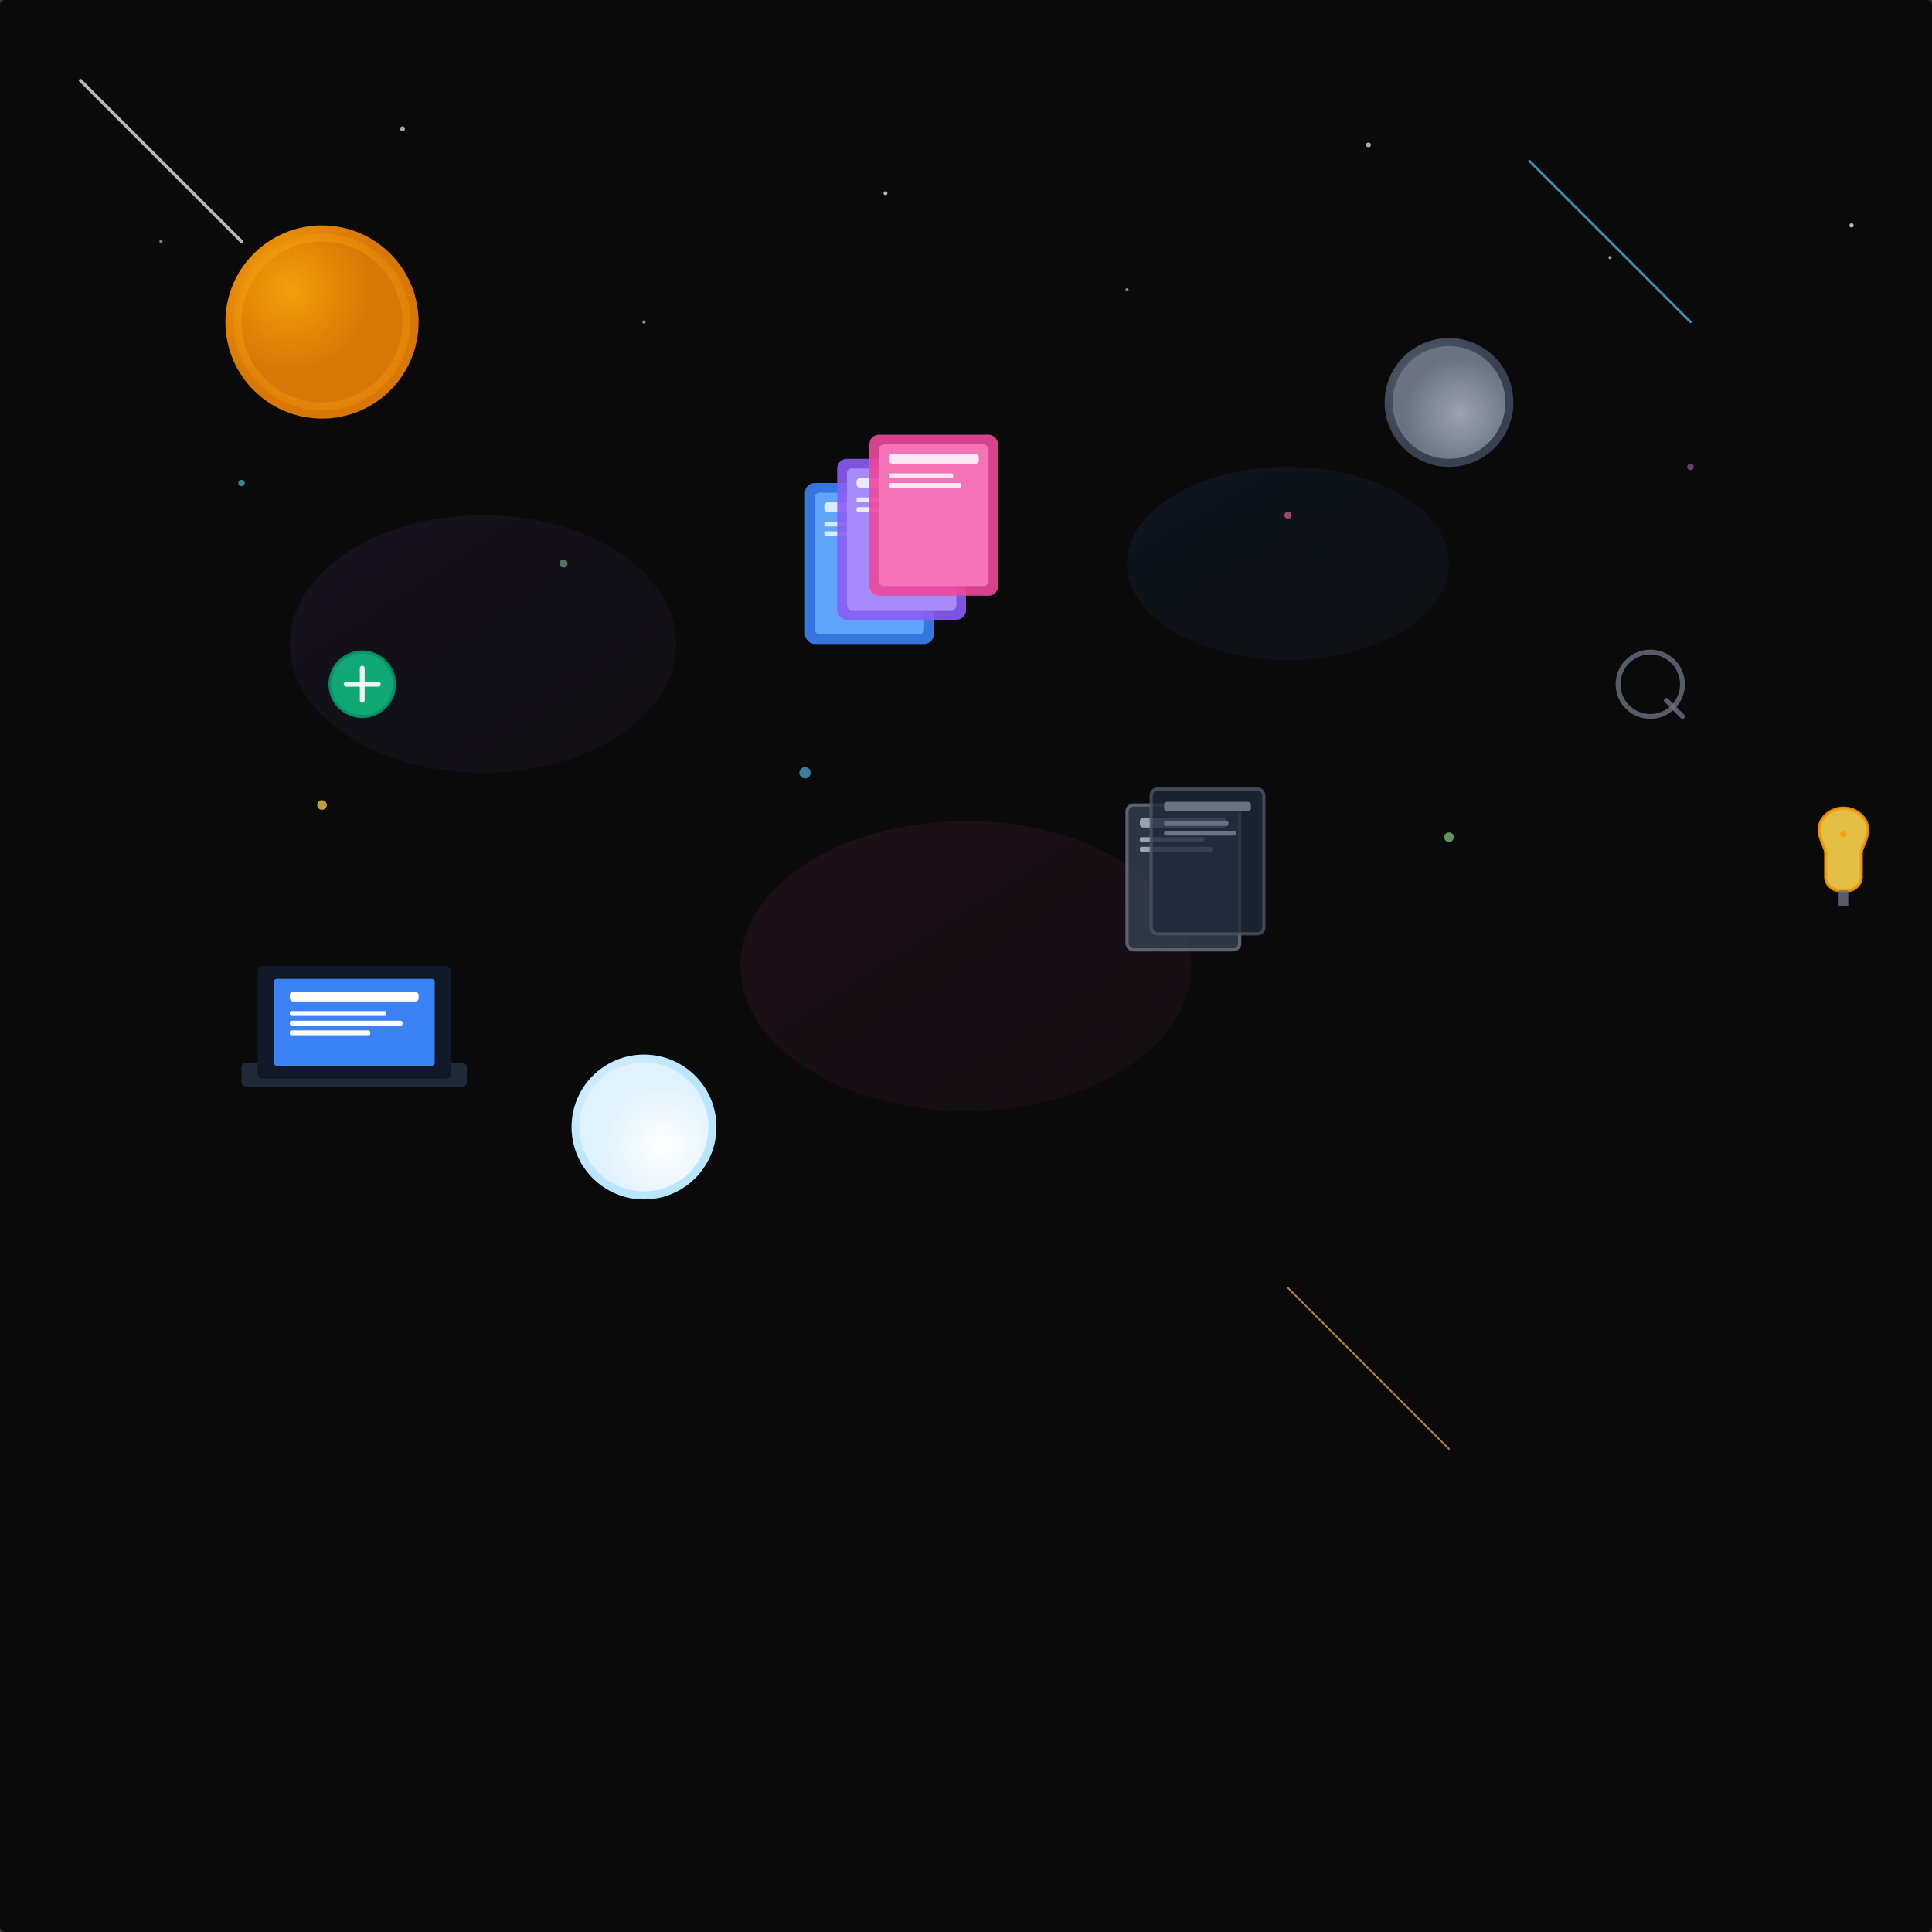 <svg xmlns="http://www.w3.org/2000/svg" width="1200" height="1200" fill="none" viewBox="0 0 1200 1200">
  <rect x="0" y="0" width="1200" height="1200" fill="#333333" stroke="none"/>
  <rect width="1200" height="1200" fill="#0A0A0A" rx="3"/>
  
  <!-- Background stars -->
  <g opacity="0.8">
    <!-- Small stars -->
    <circle cx="100" cy="150" r="1" fill="#FFFFFF" opacity="0.6"/>
    <circle cx="250" cy="80" r="1.5" fill="#FFFFFF" opacity="0.8"/>
    <circle cx="400" cy="200" r="1" fill="#FFFFFF" opacity="0.7"/>
    <circle cx="550" cy="120" r="1.2" fill="#FFFFFF" opacity="0.9"/>
    <circle cx="700" cy="180" r="1" fill="#FFFFFF" opacity="0.6"/>
    <circle cx="850" cy="90" r="1.5" fill="#FFFFFF" opacity="0.8"/>
    <circle cx="1000" cy="160" r="1" fill="#FFFFFF" opacity="0.7"/>
    <circle cx="1150" cy="140" r="1.3" fill="#FFFFFF" opacity="0.9"/>
    
    <!-- Medium stars -->
    <circle cx="150" cy="300" r="2" fill="#4FC3F7" opacity="0.8"/>
    <circle cx="350" cy="350" r="2.5" fill="#81C784" opacity="0.7"/>
    <circle cx="600" cy="280" r="2" fill="#FFB74D" opacity="0.9"/>
    <circle cx="800" cy="320" r="2.2" fill="#F06292" opacity="0.8"/>
    <circle cx="1050" cy="290" r="2" fill="#BA68C8" opacity="0.7"/>
    
    <!-- Large stars -->
    <circle cx="200" cy="500" r="3" fill="#FFD54F" opacity="0.9"/>
    <circle cx="500" cy="480" r="3.5" fill="#4FC3F7" opacity="0.8"/>
    <circle cx="900" cy="520" r="3" fill="#81C784" opacity="0.9"/>
  </g>
  
  <!-- Nebula clouds -->
  <g opacity="0.3">
    <!-- Purple nebula -->
    <ellipse cx="300" cy="400" rx="120" ry="80" fill="url(#purpleGradient)"/>
    <!-- Blue nebula -->
    <ellipse cx="800" cy="350" rx="100" ry="60" fill="url(#blueGradient)"/>
    <!-- Pink nebula -->
    <ellipse cx="600" cy="600" rx="140" ry="90" fill="url(#pinkGradient)"/>
  </g>
  
  <!-- Planets -->
  <g>
    <!-- Gas giant -->
    <circle cx="200" cy="200" r="60" fill="url(#planet1Gradient)"/>
    <circle cx="200" cy="200" r="55" fill="url(#planet1Ring)"/>
    <circle cx="200" cy="200" r="50" fill="url(#planet1Gradient)"/>
    
    <!-- Rocky planet -->
    <circle cx="900" cy="250" r="40" fill="url(#planet2Gradient)"/>
    <circle cx="900" cy="250" r="35" fill="url(#planet2Surface)"/>
    
    <!-- Ice planet -->
    <circle cx="400" cy="700" r="45" fill="url(#planet3Gradient)"/>
    <circle cx="400" cy="700" r="40" fill="url(#planet3Surface)"/>
  </g>
  
  <!-- Floating books/resources -->
  <g transform="translate(500, 300)">
    <!-- Book 1 -->
    <rect x="0" y="0" width="80" height="100" fill="#3B82F6" rx="6" opacity="0.9"/>
    <rect x="6" y="6" width="68" height="88" fill="#60A5FA" rx="3"/>
    <rect x="12" y="12" width="56" height="6" fill="#DBEAFE" rx="2"/>
    <rect x="12" y="24" width="40" height="3" fill="#DBEAFE" rx="1"/>
    <rect x="12" y="30" width="45" height="3" fill="#DBEAFE" rx="1"/>
    
    <!-- Book 2 -->
    <rect x="20" y="-15" width="80" height="100" fill="#8B5CF6" rx="6" opacity="0.9"/>
    <rect x="26" y="-9" width="68" height="88" fill="#A78BFA" rx="3"/>
    <rect x="32" y="-3" width="56" height="6" fill="#EDE9FE" rx="2"/>
    <rect x="32" y="9" width="40" height="3" fill="#EDE9FE" rx="1"/>
    <rect x="32" y="15" width="45" height="3" fill="#EDE9FE" rx="1"/>
    
    <!-- Book 3 -->
    <rect x="40" y="-30" width="80" height="100" fill="#EC4899" rx="6" opacity="0.9"/>
    <rect x="46" y="-24" width="68" height="88" fill="#F472B6" rx="3"/>
    <rect x="52" y="-18" width="56" height="6" fill="#FCE7F3" rx="2"/>
    <rect x="52" y="-6" width="40" height="3" fill="#FCE7F3" rx="1"/>
    <rect x="52" y="0" width="45" height="3" fill="#FCE7F3" rx="1"/>
  </g>
  
  <!-- Floating documents -->
  <g transform="translate(700, 500)">
    <!-- Document 1 -->
    <rect x="0" y="0" width="70" height="90" fill="#374151" stroke="#6B7280" stroke-width="2" rx="4" opacity="0.8"/>
    <rect x="8" y="8" width="54" height="6" fill="#9CA3AF" rx="2"/>
    <rect x="8" y="20" width="40" height="3" fill="#9CA3AF" rx="1"/>
    <rect x="8" y="26" width="45" height="3" fill="#9CA3AF" rx="1"/>
    
    <!-- Document 2 -->
    <rect x="15" y="-10" width="70" height="90" fill="#1F2937" stroke="#4B5563" stroke-width="2" rx="4" opacity="0.8"/>
    <rect x="23" y="-2" width="54" height="6" fill="#6B7280" rx="2"/>
    <rect x="23" y="10" width="40" height="3" fill="#6B7280" rx="1"/>
    <rect x="23" y="16" width="45" height="3" fill="#6B7280" rx="1"/>
  </g>
  
  <!-- Floating laptop -->
  <g transform="translate(150, 600)">
    <!-- Laptop base -->
    <rect x="0" y="60" width="140" height="15" fill="#1F2937" rx="3"/>
    <!-- Laptop screen -->
    <rect x="10" y="0" width="120" height="70" fill="#111827" rx="3"/>
    <rect x="20" y="8" width="100" height="54" fill="#3B82F6" rx="2"/>
    <!-- Screen content -->
    <rect x="30" y="16" width="80" height="6" fill="#FFFFFF" rx="2"/>
    <rect x="30" y="28" width="60" height="3" fill="#FFFFFF" rx="1"/>
    <rect x="30" y="34" width="70" height="3" fill="#FFFFFF" rx="1"/>
    <rect x="30" y="40" width="50" height="3" fill="#FFFFFF" rx="1"/>
  </g>
  
  <!-- Floating icons -->
  <g>
    <!-- Magnifying glass -->
    <g transform="translate(1000, 400)">
      <circle cx="25" cy="25" r="20" fill="none" stroke="#6B7280" stroke-width="3" opacity="0.8"/>
      <line x1="35" y1="35" x2="45" y2="45" stroke="#6B7280" stroke-width="3" stroke-linecap="round" opacity="0.8"/>
    </g>
    
    <!-- Lightbulb -->
    <g transform="translate(1100, 500)">
      <path d="M30 15 C30 8, 37 2, 45 2 C53 2, 60 8, 60 15 C60 22, 56 26, 56 30 L56 45 C56 49, 52 53, 48 53 L42 53 C38 53, 34 49, 34 45 L34 30 C34 26, 30 22, 30 15 Z" fill="#FCD34D" stroke="#F59E0B" stroke-width="2" opacity="0.9"/>
      <rect x="42" y="53" width="6" height="10" fill="#6B7280" rx="1" opacity="0.8"/>
      <circle cx="45" cy="18" r="2" fill="#F59E0B" opacity="0.9"/>
    </g>
    
    <!-- Plus icon -->
    <g transform="translate(200, 400)">
      <circle cx="25" cy="25" r="20" fill="#10B981" stroke="#059669" stroke-width="2" opacity="0.9"/>
      <line x1="25" y1="15" x2="25" y2="35" stroke="#FFFFFF" stroke-width="3" stroke-linecap="round" opacity="0.9"/>
      <line x1="15" y1="25" x2="35" y2="25" stroke="#FFFFFF" stroke-width="3" stroke-linecap="round" opacity="0.9"/>
    </g>
  </g>
  
  <!-- Shooting stars -->
  <g opacity="0.7">
    <line x1="50" y1="50" x2="150" y2="150" stroke="#FFFFFF" stroke-width="2" stroke-linecap="round"/>
    <line x1="950" y1="100" x2="1050" y2="200" stroke="#4FC3F7" stroke-width="1.5" stroke-linecap="round"/>
    <line x1="800" y1="800" x2="900" y2="900" stroke="#FFB74D" stroke-width="1" stroke-linecap="round"/>
  </g>
  
  <!-- Gradients -->
  <defs>
    <linearGradient id="purpleGradient" x1="0%" y1="0%" x2="100%" y2="100%">
      <stop offset="0%" stop-color="#8B5CF6" stop-opacity="0.3"/>
      <stop offset="100%" stop-color="#A78BFA" stop-opacity="0.1"/>
    </linearGradient>
    
    <linearGradient id="blueGradient" x1="0%" y1="0%" x2="100%" y2="100%">
      <stop offset="0%" stop-color="#3B82F6" stop-opacity="0.3"/>
      <stop offset="100%" stop-color="#60A5FA" stop-opacity="0.1"/>
    </linearGradient>
    
    <linearGradient id="pinkGradient" x1="0%" y1="0%" x2="100%" y2="100%">
      <stop offset="0%" stop-color="#EC4899" stop-opacity="0.3"/>
      <stop offset="100%" stop-color="#F472B6" stop-opacity="0.1"/>
    </linearGradient>
    
    <radialGradient id="planet1Gradient" cx="30%" cy="30%">
      <stop offset="0%" stop-color="#F59E0B"/>
      <stop offset="100%" stop-color="#D97706"/>
    </radialGradient>
    
    <radialGradient id="planet1Ring" cx="50%" cy="50%">
      <stop offset="0%" stop-color="#FCD34D" stop-opacity="0.8"/>
      <stop offset="100%" stop-color="#F59E0B" stop-opacity="0.3"/>
    </radialGradient>
    
    <radialGradient id="planet2Gradient" cx="40%" cy="40%">
      <stop offset="0%" stop-color="#6B7280"/>
      <stop offset="100%" stop-color="#374151"/>
    </radialGradient>
    
    <radialGradient id="planet2Surface" cx="60%" cy="60%">
      <stop offset="0%" stop-color="#9CA3AF"/>
      <stop offset="100%" stop-color="#6B7280"/>
    </radialGradient>
    
    <radialGradient id="planet3Gradient" cx="35%" cy="35%">
      <stop offset="0%" stop-color="#E0F2FE"/>
      <stop offset="100%" stop-color="#BAE6FD"/>
    </radialGradient>
    
    <radialGradient id="planet3Surface" cx="65%" cy="65%">
      <stop offset="0%" stop-color="#FFFFFF"/>
      <stop offset="100%" stop-color="#E0F2FE"/>
    </radialGradient>
  </defs>
</svg> 